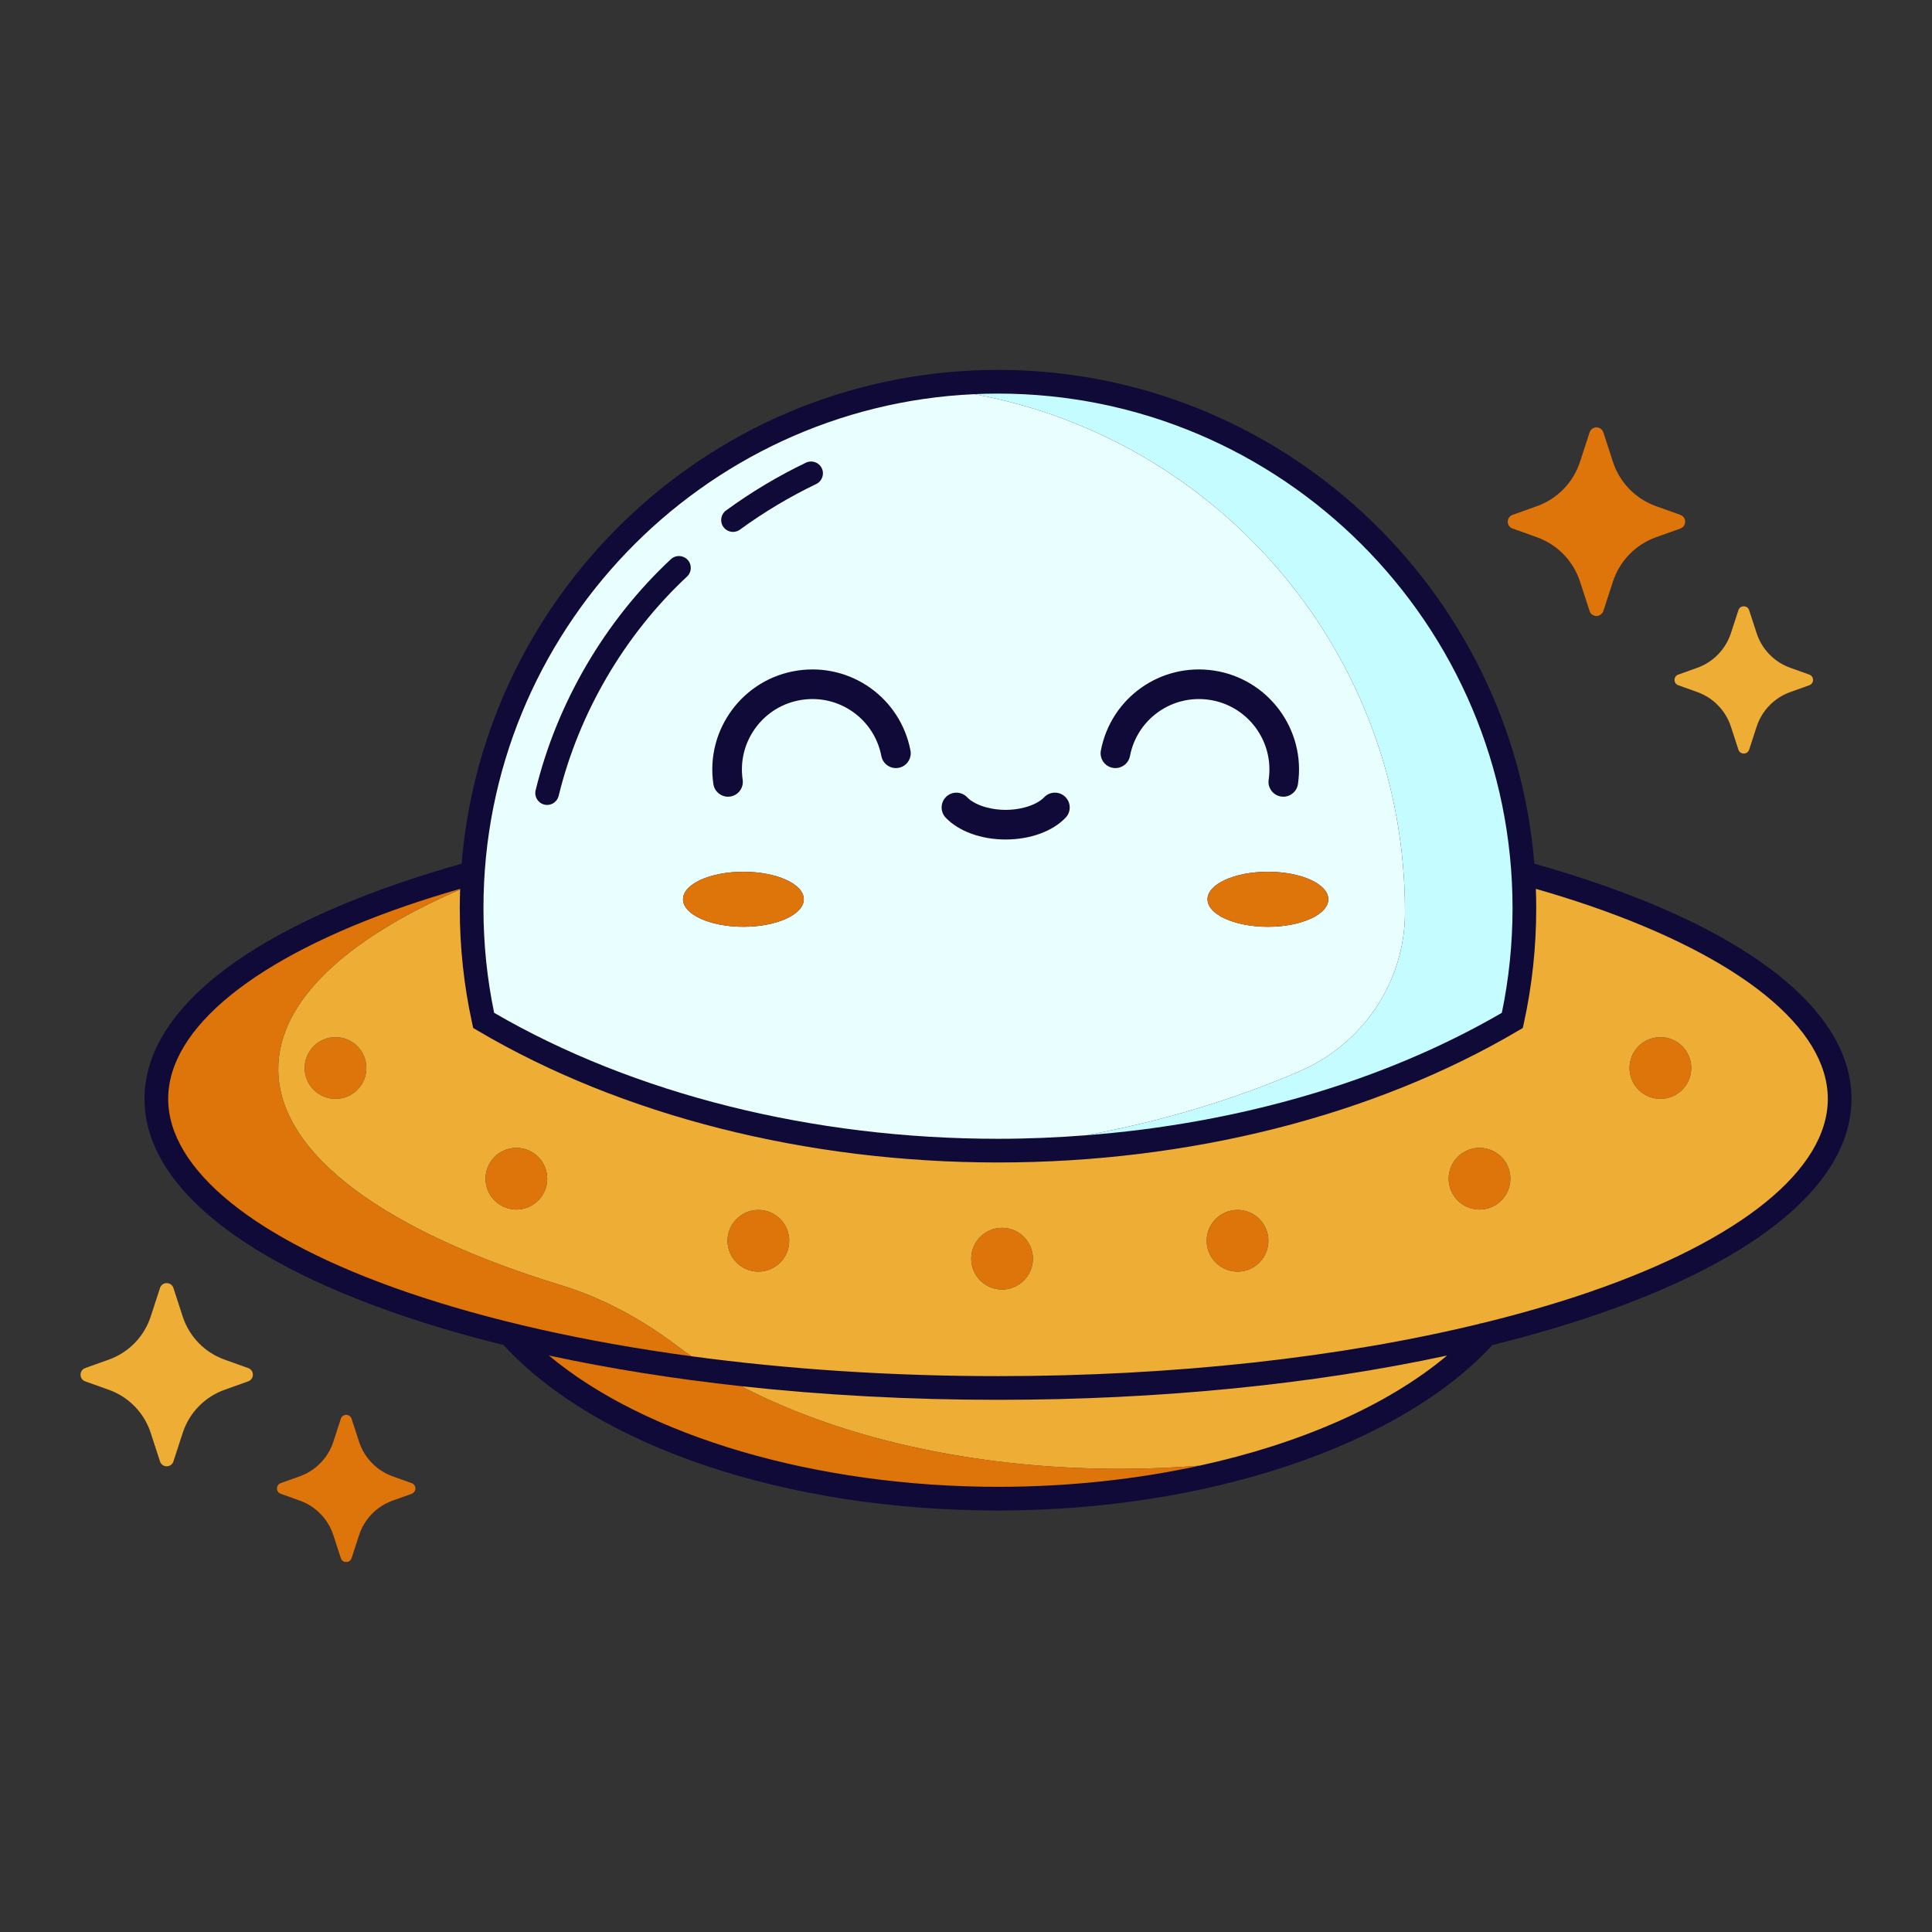 <?xml version="1.0" encoding="utf-8"?>
<!-- Generator: Adobe Illustrator 23.0.3, SVG Export Plug-In . SVG Version: 6.00 Build 0)  -->
<svg version="1.1" id="Capa_1" xmlns="http://www.w3.org/2000/svg" xmlns:xlink="http://www.w3.org/1999/xlink" x="0px" y="0px"
	 viewBox="0 0 1200 1200" enable-background="new 0 0 1200 1200" xml:space="preserve">
<rect x="0" y="0" width="1200" height="1200" fill="#333333" stroke="none"/>
<g>
	<path fill="#100A38" d="M1150,682.513c0,51.355-56.14,98.926-158.081,133.945c-20.338,6.987-42.101,13.294-64.959,18.967
		c-57.67,62.575-177.283,102.782-307.085,102.782c-131.1,0-248.793-39.39-307.16-102.8c-22.829-5.669-44.568-11.97-64.883-18.949
		c-101.94-35.019-158.081-82.59-158.081-133.945s56.142-98.926,158.081-133.945c12.464-4.282,25.441-8.321,38.882-12.114
		c14.07-171.471,158.098-306.707,333.137-306.707c175.063,0,319.114,135.236,333.185,306.707
		c13.44,3.793,26.419,7.833,38.883,12.114C1093.86,583.587,1150,631.158,1150,682.513z M1042.401,425.643l11.81,4.225
		c9.908,3.544,17.615,11.476,20.873,21.482l4.646,14.268c1.06,3.257,5.668,3.257,6.728,0l4.645-14.268
		c3.258-10.005,10.965-17.938,20.873-21.482l11.811-4.225c3.128-1.119,3.128-5.543,0-6.663l-11.811-4.225
		c-9.907-3.544-17.615-11.476-20.873-21.482l-4.645-14.268c-1.061-3.257-5.669-3.257-6.728,0l-4.646,14.268
		c-3.258,10.005-10.965,17.938-20.873,21.482l-11.81,4.225C1039.272,420.099,1039.272,424.523,1042.401,425.643z M939.475,328.305
		l15.126,5.413c12.693,4.539,22.564,14.698,26.737,27.513l5.949,18.277c0.17,0.521,0.41,0.978,0.705,1.369
		c0.882,1.173,2.243,1.76,3.605,1.76l0,0c0.908,0,1.815-0.261,2.581-0.782c0.765-0.521,1.388-1.304,1.728-2.346l5.952-18.277
		c4.172-12.815,14.047-22.975,26.734-27.513l15.126-5.413c0.501-0.179,0.94-0.425,1.316-0.72c1.129-0.885,1.693-2.216,1.693-3.547
		c0-1.331-0.564-2.663-1.693-3.547c-0.375-0.295-0.815-0.54-1.316-0.719l-15.126-5.411c-12.687-4.539-22.562-14.7-26.734-27.515
		l-5.952-18.277c-0.339-1.042-0.963-1.824-1.728-2.345c-0.766-0.521-1.673-0.782-2.581-0.782l0,0c-1.362,0-2.723,0.586-3.605,1.759
		c-0.295,0.391-0.535,0.847-0.705,1.368l-5.949,18.277c-4.173,12.815-14.044,22.976-26.737,27.515l-15.126,5.411
		c-2.003,0.717-3.004,2.492-3.004,4.267C936.471,325.813,937.472,327.588,939.475,328.305z M255.729,921.174l-11.811-4.224
		c-9.908-3.545-17.615-11.478-20.873-21.482l-4.645-14.268c-0.265-0.814-0.753-1.425-1.351-1.832
		c-0.598-0.407-1.306-0.61-2.015-0.61l0,0c-0.354,0-0.709,0.051-1.049,0.153c-1.021,0.305-1.917,1.068-2.314,2.289l-4.647,14.268
		c-3.256,10.004-10.965,17.937-20.873,21.482l-11.81,4.224c-0.391,0.14-0.733,0.331-1.026,0.561
		c-0.586,0.46-0.978,1.075-1.173,1.742c-0.098,0.333-0.147,0.68-0.147,1.026c0,0.347,0.049,0.693,0.147,1.026
		c0.195,0.667,0.586,1.283,1.173,1.743c0.293,0.23,0.635,0.422,1.026,0.562l11.81,4.224c9.908,3.545,17.617,11.478,20.873,21.482
		l4.647,14.268c0.397,1.221,1.293,1.984,2.314,2.289c0.34,0.102,0.695,0.153,1.049,0.153l0,0c0.709,0,1.417-0.203,2.015-0.61
		c0.598-0.407,1.085-1.018,1.351-1.832l4.645-14.268c3.258-10.004,10.965-17.937,20.873-21.482l11.811-4.224
		c1.173-0.42,1.906-1.304,2.199-2.305c0.196-0.667,0.196-1.386,0-2.053C257.635,922.477,256.902,921.593,255.729,921.174z
		 M154.172,849.71l-14.693-5.256c-12.326-4.409-21.916-14.278-25.969-26.725l-5.78-17.75c-1.319-4.052-7.051-4.052-8.37,0
		l-5.78,17.75c-4.053,12.447-13.642,22.316-25.968,26.725l-14.693,5.256c-3.892,1.392-3.892,6.896,0,8.289l14.693,5.256
		c12.326,4.409,21.915,14.278,25.968,26.726l5.78,17.75c1.319,4.052,7.051,4.052,8.37,0l5.78-17.75
		c4.053-12.448,13.643-22.316,25.969-26.726l14.693-5.256C158.064,856.607,158.064,851.102,154.172,849.71z"/>
	<path fill="#C4FCFF" d="M605.129,244.813c4.881-0.223,9.787-0.352,14.722-0.352c176.239,0,319.617,143.358,319.617,319.568
		c0,22.022-2.234,43.892-6.649,65.056c-72.978,42.408-163.017,68.707-258.21,76.053c47.567-8.798,92.227-22.33,132.753-39.841
		c39.253-16.959,65.2-55.581,65.293-98.338v-0.718C872.655,405.981,757.307,272.762,605.129,244.813z"/>
	<path fill="#E9FEFF" d="M605.129,244.813c-169.402,7.721-304.846,147.942-304.846,319.216c0,22.035,2.234,43.903,6.646,65.056
		c86.856,50.471,197.83,78.236,312.923,78.236c18.392,0,36.658-0.787,54.758-2.183c47.567-8.798,92.227-22.33,132.753-39.841
		c39.253-16.959,65.2-55.581,65.293-98.338v-0.718C872.655,405.981,757.307,272.762,605.129,244.813z M450.951,317.064
		c15.564-11.364,32.269-21.356,49.652-29.699c3.659-1.755,8.056-0.214,9.816,3.45c1.758,3.662,0.214,8.057-3.45,9.816
		c-16.575,7.953-32.503,17.482-47.343,28.316c-1.308,0.956-2.827,1.415-4.332,1.415c-2.268,0-4.507-1.045-5.947-3.019
		C446.951,324.062,447.67,319.461,450.951,317.064z M346.984,494.343c-0.819,3.361-3.828,5.615-7.141,5.615
		c-0.577,0-1.162-0.068-1.749-0.212c-3.946-0.963-6.366-4.943-5.403-8.891c13.259-54.364,43.089-105.331,83.998-143.513
		c2.971-2.775,7.626-2.613,10.398,0.357c2.773,2.971,2.613,7.626-0.357,10.398C387.893,394.347,359.571,442.733,346.984,494.343z
		 M461.748,575.647c-20.713,0-37.505-7.653-37.505-17.094c0-9.442,16.792-17.096,37.505-17.096s37.505,7.653,37.505,17.096
		C499.253,567.993,482.461,575.647,461.748,575.647z M558.206,476.901c-4.995,0.956-9.809-2.304-10.77-7.292
		c-4.431-23.023-26.096-38.38-49.309-34.935c-23.842,3.528-40.37,25.794-36.844,49.636c0.744,5.024-2.728,9.699-7.752,10.443
		c-0.456,0.066-0.909,0.101-1.356,0.101c-4.485,0-8.411-3.285-9.087-7.853c-5.009-33.873,18.473-65.51,52.348-70.522
		c32.984-4.878,63.761,16.932,70.062,49.652C566.457,471.119,563.194,475.94,558.206,476.901z M661.871,507.879
		c-8.101,8.483-22.021,13.546-37.236,13.546c-15.215,0-29.133-5.063-37.234-13.545c-3.508-3.673-3.373-9.494,0.3-13.002
		c3.673-3.506,9.494-3.375,13.002,0.3c2.675,2.801,7.041,4.995,12.19,6.351c3.622,0.953,7.62,1.504,11.741,1.504
		c4.123,0,8.122-0.551,11.746-1.505c5.15-1.356,9.515-3.55,12.189-6.352c3.508-3.675,9.327-3.808,13.002-0.3
		C665.248,498.384,665.381,504.206,661.871,507.879z M701.835,469.61c-0.963,4.988-5.805,8.244-10.77,7.29
		c-4.99-0.961-8.251-5.784-7.292-10.771c6.304-32.718,37.061-54.531,70.06-49.651c33.879,5.011,57.361,36.648,52.35,70.522
		c-0.675,4.568-4.602,7.853-9.085,7.853c-0.445,0-0.902-0.034-1.358-0.101c-5.022-0.744-8.492-5.419-7.749-10.443
		c3.524-23.842-13.004-46.109-36.849-49.636C727.93,431.238,706.268,446.587,701.835,469.61z M787.525,575.647
		c-20.713,0-37.507-7.653-37.507-17.094c0-9.442,16.794-17.096,37.507-17.096s37.503,7.653,37.503,17.096
		C825.029,567.993,808.238,575.647,787.525,575.647z"/>
	<path fill="#DE750B" d="M420.775,836.102c2.824,2.14,5.761,4.233,8.753,6.303c-65.532-8.843-125.685-22.263-176.915-39.863
		c-94.152-32.343-148.149-76.091-148.149-120.029c0-43.937,53.997-87.685,148.149-120.029c10.667-3.665,21.787-7.116,33.193-10.417
		c-0.005,0.145-0.012,0.29-0.017,0.435c-70.692,30.625-112.95,69.347-112.95,111.469c0,53.394,67.831,101.341,175.503,134.239
		C374.613,806.234,398.881,819.513,420.775,836.102z M460.427,860.99c-41.969-4.574-82.055-10.97-119.506-19.057
		c59.785,50.079,165.733,81.561,278.954,81.561c43.684,0,86.102-4.625,125.182-13.146c-16.141,1.279-32.644,1.961-49.449,1.961
		C604.037,912.308,521.04,892.729,460.427,860.99z M208.402,644.196c-10.581,0-19.159,8.578-19.159,19.159
		c0,10.581,8.578,19.158,19.159,19.158c10.579,0,19.158-8.577,19.158-19.158C227.559,652.775,218.981,644.196,208.402,644.196z
		 M320.746,712.949c-10.581,0-19.158,8.577-19.158,19.158s8.577,19.158,19.158,19.158s19.158-8.577,19.158-19.158
		S331.327,712.949,320.746,712.949z M622.402,762.637c-10.581,0-19.159,8.577-19.159,19.158c0,10.581,8.578,19.158,19.159,19.158
		c10.579,0,19.158-8.577,19.158-19.158C641.559,771.214,632.981,762.637,622.402,762.637z M471.041,751.51
		c-10.581,0-19.159,8.577-19.159,19.158s8.578,19.158,19.159,19.158s19.158-8.577,19.158-19.158S481.622,751.51,471.041,751.51z
		 M1031.301,644.196c-10.579,0-19.158,8.578-19.158,19.159c0,10.581,8.578,19.158,19.158,19.158
		c10.583,0,19.158-8.577,19.158-19.158C1050.458,652.775,1041.883,644.196,1031.301,644.196z M918.956,712.949
		c-10.579,0-19.158,8.577-19.158,19.158s8.578,19.158,19.158,19.158c10.579,0,19.158-8.577,19.158-19.158
		S929.535,712.949,918.956,712.949z M768.663,751.51c-10.583,0-19.158,8.577-19.158,19.158s8.575,19.158,19.158,19.158
		c10.579,0,19.158-8.577,19.158-19.158S779.242,751.51,768.663,751.51z M461.748,541.457c-20.713,0-37.505,7.653-37.505,17.096
		c0,9.44,16.792,17.094,37.505,17.094c20.713,0,37.505-7.653,37.505-17.094C499.253,549.111,482.461,541.457,461.748,541.457z
		 M787.526,541.457c-20.713,0-37.507,7.653-37.507,17.096c0,9.44,16.794,17.094,37.507,17.094c20.713,0,37.503-7.653,37.503-17.094
		C825.029,549.111,808.239,541.457,787.526,541.457z M936.472,324.039c0,1.775,1.002,3.549,3.003,4.266l15.127,5.414
		c12.691,4.539,22.563,14.698,26.737,27.513l5.949,18.277c0.339,1.043,0.963,1.825,1.728,2.346c0.765,0.521,1.672,0.781,2.579,0.781
		c1.216,0,2.401-0.509,3.275-1.443c0.432-0.461,0.811-0.994,1.035-1.684l5.952-18.277c4.171-12.815,14.046-22.974,26.734-27.513
		l15.127-5.414c1.503-0.537,2.443-1.67,2.819-2.952c0.125-0.427,0.188-0.871,0.188-1.314v0c0-0.444-0.063-0.887-0.188-1.315
		c-0.376-1.282-1.316-2.415-2.819-2.953l-15.127-5.41c-12.688-4.539-22.563-14.701-26.734-27.515l-5.952-18.277
		c-0.679-2.085-2.493-3.127-4.311-3.127c-1.814,0-3.628,1.042-4.307,3.127l-5.949,18.277c-4.174,12.814-14.046,22.976-26.737,27.515
		l-15.127,5.41C937.474,320.488,936.472,322.264,936.472,324.039z M257.709,923.003c-0.367-0.793-1.002-1.48-1.979-1.829
		l-11.811-4.224c-9.909-3.546-17.617-11.477-20.875-21.482l-4.645-14.268c-0.133-0.407-0.322-0.764-0.551-1.069
		c-0.011-0.014-0.027-0.022-0.038-0.036c-0.222-0.286-0.477-0.533-0.762-0.727c-0.066-0.045-0.144-0.061-0.212-0.101
		c-0.242-0.141-0.488-0.278-0.753-0.357c-0.341-0.102-0.695-0.153-1.05-0.153c-1.415,0-2.833,0.814-3.362,2.443l-4.647,14.268
		c-3.256,10.004-10.965,17.936-20.873,21.482l-11.81,4.224c-1.564,0.559-2.346,1.943-2.346,3.33c0,1.385,0.781,2.771,2.346,3.332
		l11.81,4.225c9.907,3.544,17.616,11.477,20.873,21.482l4.647,14.268c0.53,1.627,1.947,2.441,3.362,2.441
		c1.417,0,2.834-0.814,3.366-2.441l4.645-14.268c3.258-10.004,10.965-17.938,20.875-21.482l11.811-4.225
		c0.977-0.35,1.612-1.038,1.979-1.831c0.22-0.476,0.367-0.981,0.367-1.5C258.075,923.985,257.929,923.479,257.709,923.003z"/>
	<path fill="#EEAD35" d="M898.817,841.936c-36.821,30.925-90.95,54.716-153.761,68.411c-16.141,1.279-32.644,1.961-49.449,1.961
		c-91.571,0-174.567-19.579-235.18-51.319c50.923,5.55,104.53,8.467,159.447,8.467C720.049,869.457,815.926,859.833,898.817,841.936
		z M1135.286,682.513c0,43.937-53.999,87.685-148.149,120.029c-21.045,7.23-43.665,13.716-67.465,19.517l-0.246-0.214
		c-0.102,0.118-0.216,0.233-0.319,0.351c-86.901,21.12-190.443,32.547-299.233,32.547c-66.253,0-130.536-4.267-190.346-12.338
		c-2.992-2.07-5.93-4.163-8.753-6.303c-21.894-16.589-46.162-29.868-72.433-37.891c-107.672-32.898-175.503-80.845-175.503-134.239
		c0-42.122,42.258-80.844,112.95-111.469c-0.131,3.829-0.22,7.667-0.22,11.527c0,24.183,2.577,48.187,7.659,71.342l0.688,3.131
		l2.759,1.627c89.491,52.817,204.264,81.906,323.177,81.906c118.942,0,233.733-29.088,323.223-81.906l2.759-1.627l0.686-3.131
		c5.087-23.17,7.662-47.174,7.662-71.342c0-4.006-0.096-7.989-0.237-11.962c11.405,3.302,22.525,6.752,33.193,10.417
		C1081.287,594.828,1135.286,638.576,1135.286,682.513z M227.559,663.356c0-10.581-8.578-19.159-19.158-19.159
		c-10.581,0-19.159,8.578-19.159,19.159c0,10.581,8.578,19.158,19.159,19.158C218.981,682.513,227.559,673.937,227.559,663.356z
		 M339.904,732.106c0-10.581-8.577-19.158-19.158-19.158s-19.158,8.577-19.158,19.158s8.577,19.158,19.158,19.158
		S339.904,742.687,339.904,732.106z M490.199,770.667c0-10.581-8.577-19.158-19.158-19.158s-19.159,8.577-19.159,19.158
		s8.578,19.158,19.159,19.158S490.199,781.249,490.199,770.667z M641.559,781.795c0-10.581-8.578-19.158-19.158-19.158
		c-10.581,0-19.159,8.577-19.159,19.158c0,10.581,8.578,19.158,19.159,19.158C632.981,800.952,641.559,792.376,641.559,781.795z
		 M787.82,770.667c0-10.581-8.578-19.158-19.158-19.158c-10.583,0-19.158,8.577-19.158,19.158s8.575,19.158,19.158,19.158
		C779.242,789.825,787.82,781.249,787.82,770.667z M938.114,732.106c0-10.581-8.578-19.158-19.158-19.158
		c-10.579,0-19.158,8.577-19.158,19.158s8.578,19.158,19.158,19.158C929.535,751.264,938.114,742.687,938.114,732.106z
		 M1050.458,663.356c0-10.581-8.575-19.159-19.158-19.159c-10.579,0-19.158,8.578-19.158,19.159
		c0,10.581,8.578,19.158,19.158,19.158C1041.883,682.513,1050.458,673.937,1050.458,663.356z M1042.401,425.643l11.811,4.225
		c9.907,3.544,17.613,11.477,20.871,21.482l4.645,14.268c1.063,3.256,5.669,3.256,6.728,0l4.648-14.268
		c3.258-10.004,10.964-17.938,20.871-21.482l11.811-4.225c3.129-1.119,3.129-5.543,0-6.662l-11.811-4.224
		c-9.907-3.546-17.613-11.477-20.871-21.482l-4.648-14.268c-1.06-3.256-5.665-3.256-6.728,0l-4.645,14.268
		c-3.258,10.004-10.964,17.936-20.871,21.482l-11.811,4.224C1039.272,420.1,1039.272,424.524,1042.401,425.643z M154.171,849.71
		l-14.692-5.255c-12.327-4.409-21.915-14.277-25.969-26.726l-5.78-17.749c-1.318-4.052-7.05-4.052-8.37,0l-5.78,17.749
		c-4.052,12.449-13.642,22.317-25.969,26.726l-14.692,5.255c-3.892,1.392-3.892,6.897,0,8.289l14.692,5.255
		c12.327,4.409,21.916,14.277,25.969,26.726l5.78,17.749c1.32,4.052,7.052,4.052,8.37,0l5.78-17.749
		c4.054-12.449,13.642-22.317,25.969-26.726l14.692-5.255C158.063,856.607,158.063,851.102,154.171,849.71z"/>
</g>
</svg>
